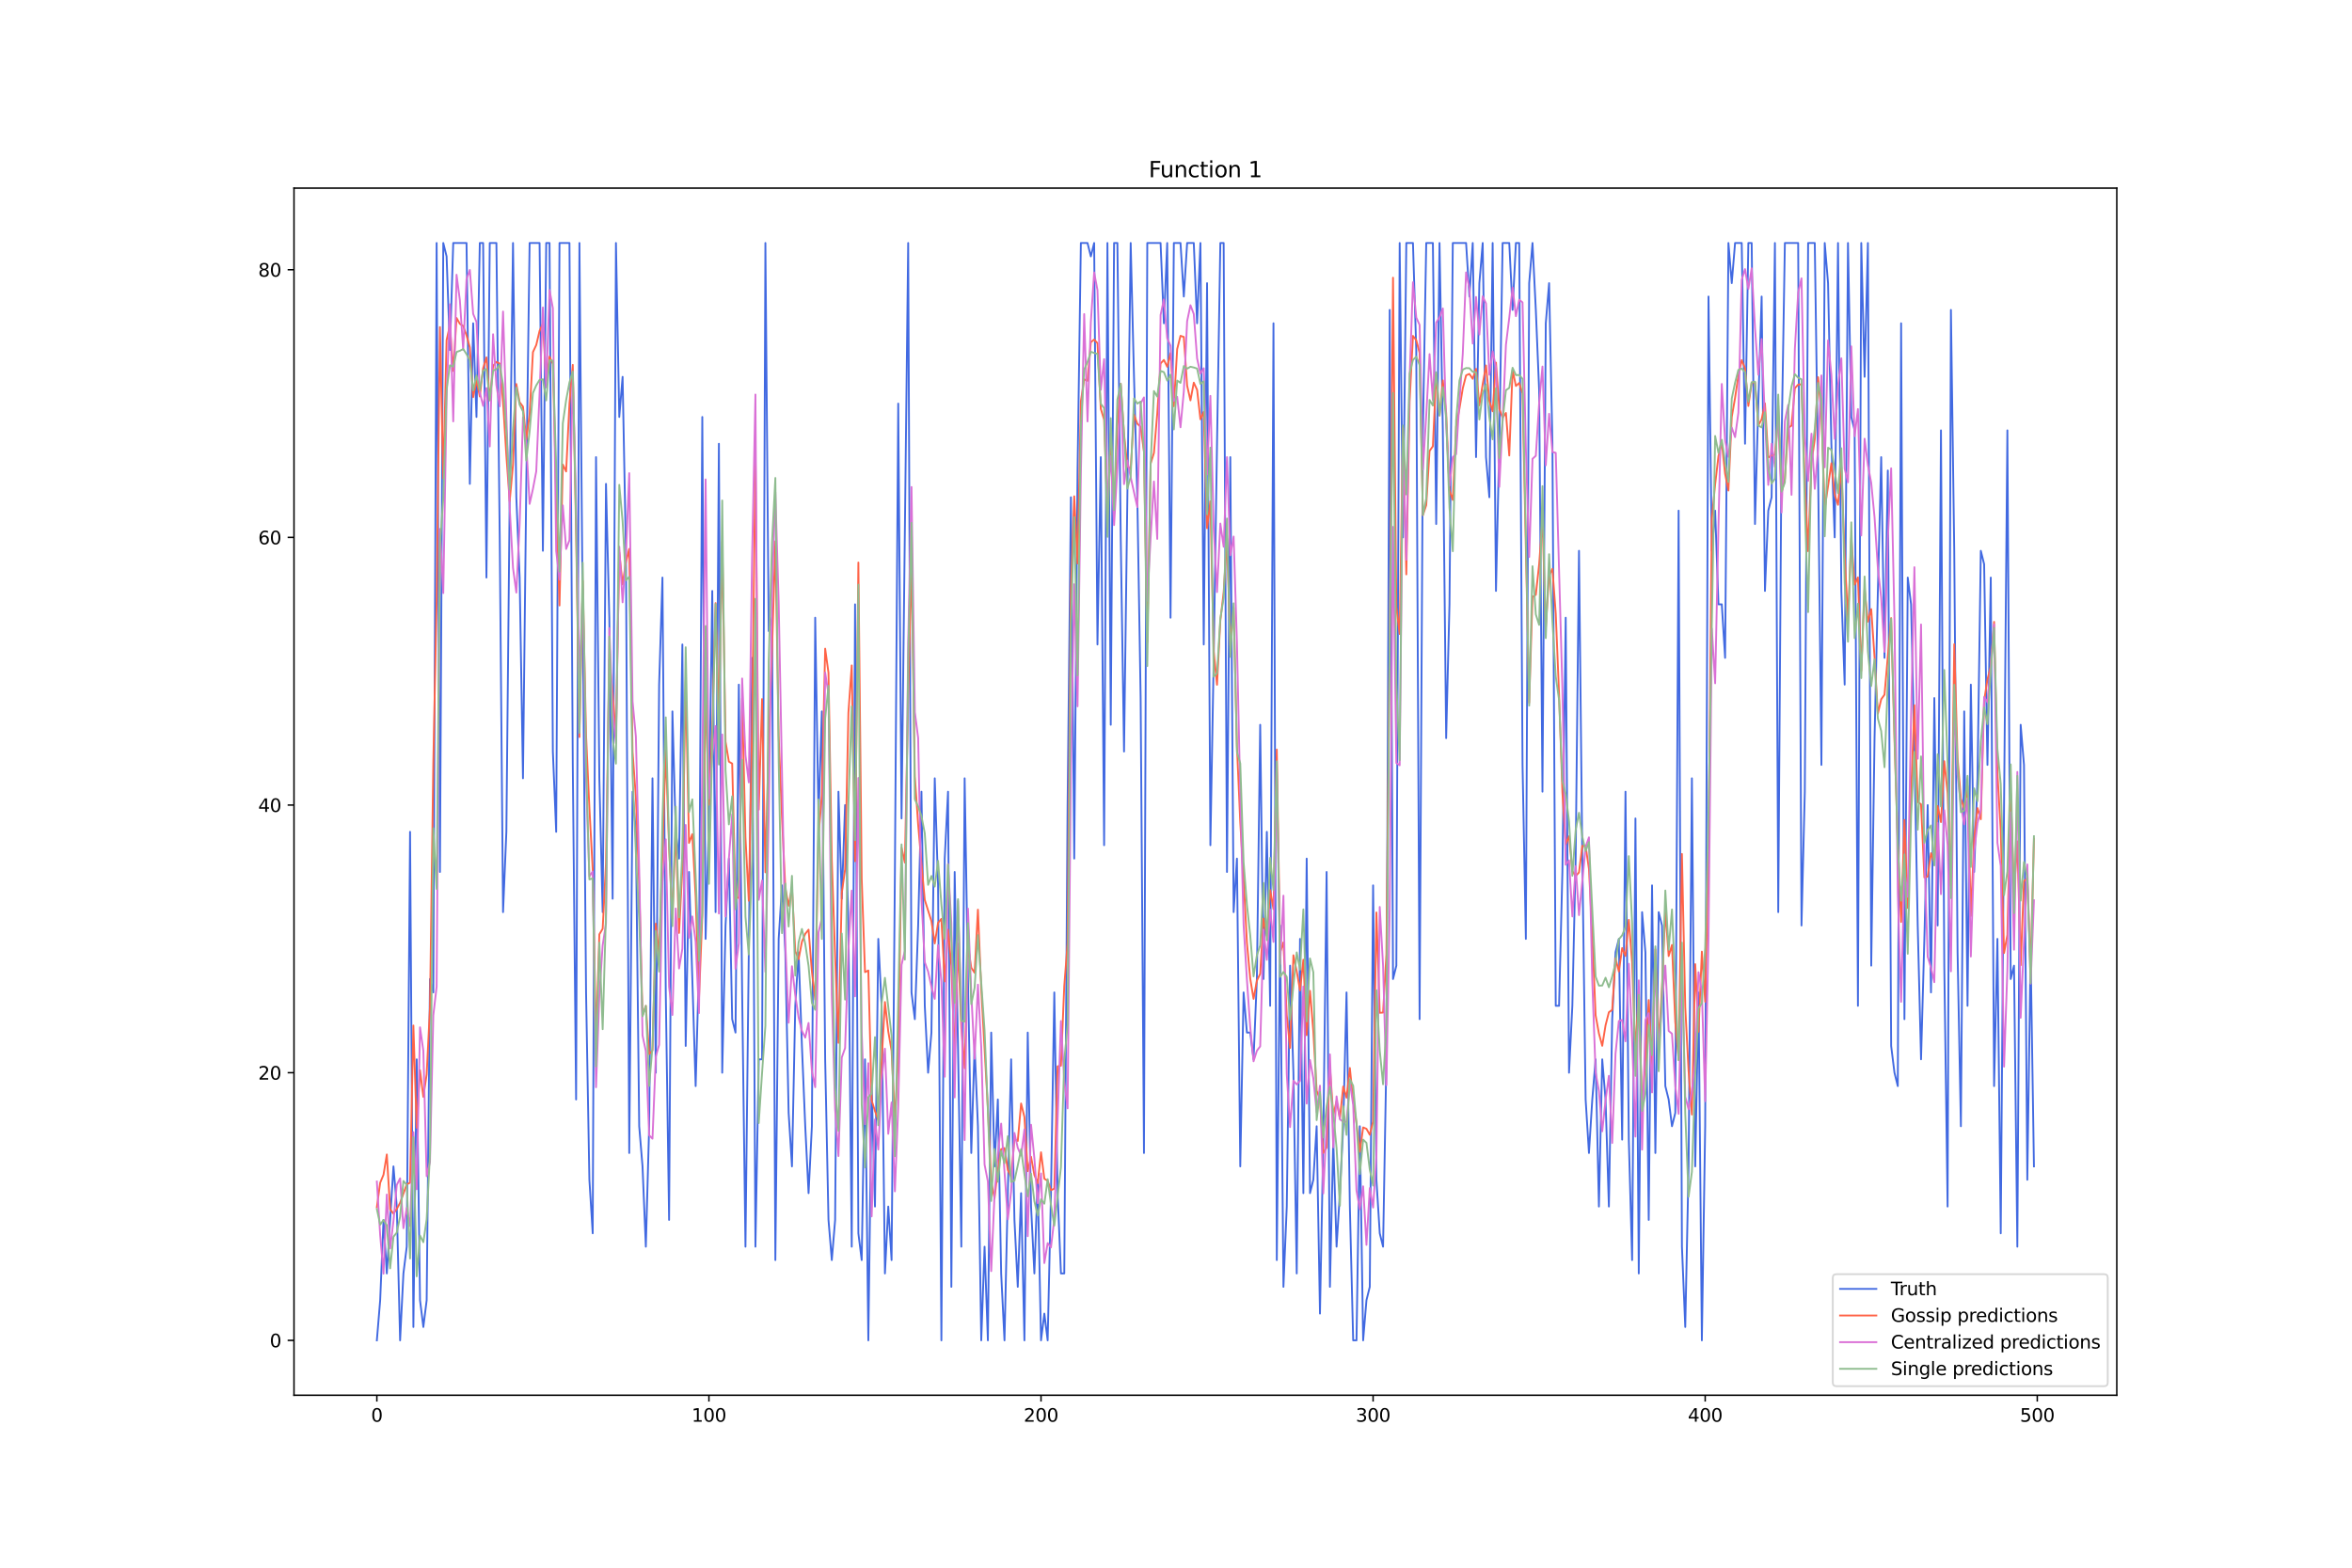 <?xml version="1.0" encoding="utf-8" standalone="no"?>
<!DOCTYPE svg PUBLIC "-//W3C//DTD SVG 1.1//EN"
  "http://www.w3.org/Graphics/SVG/1.1/DTD/svg11.dtd">
<svg xmlns:xlink="http://www.w3.org/1999/xlink" width="1296pt" height="864pt" viewBox="0 0 1296 864" xmlns="http://www.w3.org/2000/svg" version="1.1">
 <defs>
  <style type="text/css">*{stroke-linejoin: round; stroke-linecap: butt}</style>
 </defs>
 <g id="figure_1">
  <g id="patch_1">
   <path d="M 0 864 
L 1296 864 
L 1296 0 
L 0 0 
z
" style="fill: #ffffff"/>
  </g>
  <g id="axes_1">
   <g id="patch_2">
    <path d="M 162 768.96 
L 1166.4 768.96 
L 1166.4 103.68 
L 162 103.68 
z
" style="fill: #ffffff"/>
   </g>
   <g id="matplotlib.axis_1">
    <g id="xtick_1">
     <g id="line2d_1">
      <defs>
       <path id="m8f61a08b26" d="M 0 0 
L 0 3.5 
" style="stroke: #000000; stroke-width: 0.8"/>
      </defs>
      <g>
       <use xlink:href="#m8f61a08b26" x="207.655" y="768.96" style="stroke: #000000; stroke-width: 0.8"/>
      </g>
     </g>
     <g id="text_1">
      <!-- 0 -->
      <g transform="translate(204.473 783.558) scale(0.1 -0.1)">
       <defs>
        <path id="DejaVuSans-30" d="M 2034 4250 
Q 1547 4250 1301 3770 
Q 1056 3291 1056 2328 
Q 1056 1369 1301 889 
Q 1547 409 2034 409 
Q 2525 409 2770 889 
Q 3016 1369 3016 2328 
Q 3016 3291 2770 3770 
Q 2525 4250 2034 4250 
z
M 2034 4750 
Q 2819 4750 3233 4129 
Q 3647 3509 3647 2328 
Q 3647 1150 3233 529 
Q 2819 -91 2034 -91 
Q 1250 -91 836 529 
Q 422 1150 422 2328 
Q 422 3509 836 4129 
Q 1250 4750 2034 4750 
z
" transform="scale(0.016)"/>
       </defs>
       <use xlink:href="#DejaVuSans-30"/>
      </g>
     </g>
    </g>
    <g id="xtick_2">
     <g id="line2d_2">
      <g>
       <use xlink:href="#m8f61a08b26" x="390.639" y="768.96" style="stroke: #000000; stroke-width: 0.8"/>
      </g>
     </g>
     <g id="text_2">
      <!-- 100 -->
      <g transform="translate(381.095 783.558) scale(0.1 -0.1)">
       <defs>
        <path id="DejaVuSans-31" d="M 794 531 
L 1825 531 
L 1825 4091 
L 703 3866 
L 703 4441 
L 1819 4666 
L 2450 4666 
L 2450 531 
L 3481 531 
L 3481 0 
L 794 0 
L 794 531 
z
" transform="scale(0.016)"/>
       </defs>
       <use xlink:href="#DejaVuSans-31"/>
       <use xlink:href="#DejaVuSans-30" x="63.623"/>
       <use xlink:href="#DejaVuSans-30" x="127.246"/>
      </g>
     </g>
    </g>
    <g id="xtick_3">
     <g id="line2d_3">
      <g>
       <use xlink:href="#m8f61a08b26" x="573.623" y="768.96" style="stroke: #000000; stroke-width: 0.8"/>
      </g>
     </g>
     <g id="text_3">
      <!-- 200 -->
      <g transform="translate(564.079 783.558) scale(0.1 -0.1)">
       <defs>
        <path id="DejaVuSans-32" d="M 1228 531 
L 3431 531 
L 3431 0 
L 469 0 
L 469 531 
Q 828 903 1448 1529 
Q 2069 2156 2228 2338 
Q 2531 2678 2651 2914 
Q 2772 3150 2772 3378 
Q 2772 3750 2511 3984 
Q 2250 4219 1831 4219 
Q 1534 4219 1204 4116 
Q 875 4013 500 3803 
L 500 4441 
Q 881 4594 1212 4672 
Q 1544 4750 1819 4750 
Q 2544 4750 2975 4387 
Q 3406 4025 3406 3419 
Q 3406 3131 3298 2873 
Q 3191 2616 2906 2266 
Q 2828 2175 2409 1742 
Q 1991 1309 1228 531 
z
" transform="scale(0.016)"/>
       </defs>
       <use xlink:href="#DejaVuSans-32"/>
       <use xlink:href="#DejaVuSans-30" x="63.623"/>
       <use xlink:href="#DejaVuSans-30" x="127.246"/>
      </g>
     </g>
    </g>
    <g id="xtick_4">
     <g id="line2d_4">
      <g>
       <use xlink:href="#m8f61a08b26" x="756.607" y="768.96" style="stroke: #000000; stroke-width: 0.8"/>
      </g>
     </g>
     <g id="text_4">
      <!-- 300 -->
      <g transform="translate(747.063 783.558) scale(0.1 -0.1)">
       <defs>
        <path id="DejaVuSans-33" d="M 2597 2516 
Q 3050 2419 3304 2112 
Q 3559 1806 3559 1356 
Q 3559 666 3084 287 
Q 2609 -91 1734 -91 
Q 1441 -91 1130 -33 
Q 819 25 488 141 
L 488 750 
Q 750 597 1062 519 
Q 1375 441 1716 441 
Q 2309 441 2620 675 
Q 2931 909 2931 1356 
Q 2931 1769 2642 2001 
Q 2353 2234 1838 2234 
L 1294 2234 
L 1294 2753 
L 1863 2753 
Q 2328 2753 2575 2939 
Q 2822 3125 2822 3475 
Q 2822 3834 2567 4026 
Q 2313 4219 1838 4219 
Q 1578 4219 1281 4162 
Q 984 4106 628 3988 
L 628 4550 
Q 988 4650 1302 4700 
Q 1616 4750 1894 4750 
Q 2613 4750 3031 4423 
Q 3450 4097 3450 3541 
Q 3450 3153 3228 2886 
Q 3006 2619 2597 2516 
z
" transform="scale(0.016)"/>
       </defs>
       <use xlink:href="#DejaVuSans-33"/>
       <use xlink:href="#DejaVuSans-30" x="63.623"/>
       <use xlink:href="#DejaVuSans-30" x="127.246"/>
      </g>
     </g>
    </g>
    <g id="xtick_5">
     <g id="line2d_5">
      <g>
       <use xlink:href="#m8f61a08b26" x="939.591" y="768.96" style="stroke: #000000; stroke-width: 0.8"/>
      </g>
     </g>
     <g id="text_5">
      <!-- 400 -->
      <g transform="translate(930.047 783.558) scale(0.1 -0.1)">
       <defs>
        <path id="DejaVuSans-34" d="M 2419 4116 
L 825 1625 
L 2419 1625 
L 2419 4116 
z
M 2253 4666 
L 3047 4666 
L 3047 1625 
L 3713 1625 
L 3713 1100 
L 3047 1100 
L 3047 0 
L 2419 0 
L 2419 1100 
L 313 1100 
L 313 1709 
L 2253 4666 
z
" transform="scale(0.016)"/>
       </defs>
       <use xlink:href="#DejaVuSans-34"/>
       <use xlink:href="#DejaVuSans-30" x="63.623"/>
       <use xlink:href="#DejaVuSans-30" x="127.246"/>
      </g>
     </g>
    </g>
    <g id="xtick_6">
     <g id="line2d_6">
      <g>
       <use xlink:href="#m8f61a08b26" x="1122.575" y="768.96" style="stroke: #000000; stroke-width: 0.8"/>
      </g>
     </g>
     <g id="text_6">
      <!-- 500 -->
      <g transform="translate(1113.032 783.558) scale(0.1 -0.1)">
       <defs>
        <path id="DejaVuSans-35" d="M 691 4666 
L 3169 4666 
L 3169 4134 
L 1269 4134 
L 1269 2991 
Q 1406 3038 1543 3061 
Q 1681 3084 1819 3084 
Q 2600 3084 3056 2656 
Q 3513 2228 3513 1497 
Q 3513 744 3044 326 
Q 2575 -91 1722 -91 
Q 1428 -91 1123 -41 
Q 819 9 494 109 
L 494 744 
Q 775 591 1075 516 
Q 1375 441 1709 441 
Q 2250 441 2565 725 
Q 2881 1009 2881 1497 
Q 2881 1984 2565 2268 
Q 2250 2553 1709 2553 
Q 1456 2553 1204 2497 
Q 953 2441 691 2322 
L 691 4666 
z
" transform="scale(0.016)"/>
       </defs>
       <use xlink:href="#DejaVuSans-35"/>
       <use xlink:href="#DejaVuSans-30" x="63.623"/>
       <use xlink:href="#DejaVuSans-30" x="127.246"/>
      </g>
     </g>
    </g>
   </g>
   <g id="matplotlib.axis_2">
    <g id="ytick_1">
     <g id="line2d_7">
      <defs>
       <path id="m2125ba8c46" d="M 0 0 
L -3.5 0 
" style="stroke: #000000; stroke-width: 0.8"/>
      </defs>
      <g>
       <use xlink:href="#m2125ba8c46" x="162" y="738.72" style="stroke: #000000; stroke-width: 0.8"/>
      </g>
     </g>
     <g id="text_7">
      <!-- 0 -->
      <g transform="translate(148.637 742.519) scale(0.1 -0.1)">
       <use xlink:href="#DejaVuSans-30"/>
      </g>
     </g>
    </g>
    <g id="ytick_2">
     <g id="line2d_8">
      <g>
       <use xlink:href="#m2125ba8c46" x="162" y="591.208" style="stroke: #000000; stroke-width: 0.8"/>
      </g>
     </g>
     <g id="text_8">
      <!-- 20 -->
      <g transform="translate(142.275 595.007) scale(0.1 -0.1)">
       <use xlink:href="#DejaVuSans-32"/>
       <use xlink:href="#DejaVuSans-30" x="63.623"/>
      </g>
     </g>
    </g>
    <g id="ytick_3">
     <g id="line2d_9">
      <g>
       <use xlink:href="#m2125ba8c46" x="162" y="443.696" style="stroke: #000000; stroke-width: 0.8"/>
      </g>
     </g>
     <g id="text_9">
      <!-- 40 -->
      <g transform="translate(142.275 447.495) scale(0.1 -0.1)">
       <use xlink:href="#DejaVuSans-34"/>
       <use xlink:href="#DejaVuSans-30" x="63.623"/>
      </g>
     </g>
    </g>
    <g id="ytick_4">
     <g id="line2d_10">
      <g>
       <use xlink:href="#m2125ba8c46" x="162" y="296.183" style="stroke: #000000; stroke-width: 0.8"/>
      </g>
     </g>
     <g id="text_10">
      <!-- 60 -->
      <g transform="translate(142.275 299.983) scale(0.1 -0.1)">
       <defs>
        <path id="DejaVuSans-36" d="M 2113 2584 
Q 1688 2584 1439 2293 
Q 1191 2003 1191 1497 
Q 1191 994 1439 701 
Q 1688 409 2113 409 
Q 2538 409 2786 701 
Q 3034 994 3034 1497 
Q 3034 2003 2786 2293 
Q 2538 2584 2113 2584 
z
M 3366 4563 
L 3366 3988 
Q 3128 4100 2886 4159 
Q 2644 4219 2406 4219 
Q 1781 4219 1451 3797 
Q 1122 3375 1075 2522 
Q 1259 2794 1537 2939 
Q 1816 3084 2150 3084 
Q 2853 3084 3261 2657 
Q 3669 2231 3669 1497 
Q 3669 778 3244 343 
Q 2819 -91 2113 -91 
Q 1303 -91 875 529 
Q 447 1150 447 2328 
Q 447 3434 972 4092 
Q 1497 4750 2381 4750 
Q 2619 4750 2861 4703 
Q 3103 4656 3366 4563 
z
" transform="scale(0.016)"/>
       </defs>
       <use xlink:href="#DejaVuSans-36"/>
       <use xlink:href="#DejaVuSans-30" x="63.623"/>
      </g>
     </g>
    </g>
    <g id="ytick_5">
     <g id="line2d_11">
      <g>
       <use xlink:href="#m2125ba8c46" x="162" y="148.671" style="stroke: #000000; stroke-width: 0.8"/>
      </g>
     </g>
     <g id="text_11">
      <!-- 80 -->
      <g transform="translate(142.275 152.47) scale(0.1 -0.1)">
       <defs>
        <path id="DejaVuSans-38" d="M 2034 2216 
Q 1584 2216 1326 1975 
Q 1069 1734 1069 1313 
Q 1069 891 1326 650 
Q 1584 409 2034 409 
Q 2484 409 2743 651 
Q 3003 894 3003 1313 
Q 3003 1734 2745 1975 
Q 2488 2216 2034 2216 
z
M 1403 2484 
Q 997 2584 770 2862 
Q 544 3141 544 3541 
Q 544 4100 942 4425 
Q 1341 4750 2034 4750 
Q 2731 4750 3128 4425 
Q 3525 4100 3525 3541 
Q 3525 3141 3298 2862 
Q 3072 2584 2669 2484 
Q 3125 2378 3379 2068 
Q 3634 1759 3634 1313 
Q 3634 634 3220 271 
Q 2806 -91 2034 -91 
Q 1263 -91 848 271 
Q 434 634 434 1313 
Q 434 1759 690 2068 
Q 947 2378 1403 2484 
z
M 1172 3481 
Q 1172 3119 1398 2916 
Q 1625 2713 2034 2713 
Q 2441 2713 2670 2916 
Q 2900 3119 2900 3481 
Q 2900 3844 2670 4047 
Q 2441 4250 2034 4250 
Q 1625 4250 1398 4047 
Q 1172 3844 1172 3481 
z
" transform="scale(0.016)"/>
       </defs>
       <use xlink:href="#DejaVuSans-38"/>
       <use xlink:href="#DejaVuSans-30" x="63.623"/>
      </g>
     </g>
    </g>
   </g>
   <g id="line2d_12">
    <path d="M 207.655 738.72 
L 209.484 716.593 
L 211.314 672.34 
L 213.144 701.842 
L 216.804 642.837 
L 218.634 664.964 
L 220.463 738.72 
L 222.293 701.842 
L 224.123 687.091 
L 225.953 458.447 
L 227.783 731.344 
L 229.613 583.832 
L 231.442 716.593 
L 233.272 731.344 
L 235.102 716.593 
L 236.932 539.579 
L 238.762 546.954 
L 240.592 133.92 
L 242.422 480.574 
L 244.251 133.92 
L 246.081 141.296 
L 247.911 192.925 
L 249.741 133.92 
L 257.06 133.92 
L 258.89 266.681 
L 260.72 178.174 
L 262.55 229.803 
L 264.38 133.92 
L 266.209 133.92 
L 268.039 318.31 
L 269.869 133.92 
L 273.529 133.92 
L 275.359 296.183 
L 277.189 502.7 
L 279.018 458.447 
L 280.848 274.057 
L 282.678 133.92 
L 284.508 274.057 
L 286.338 318.31 
L 288.168 428.944 
L 289.997 266.681 
L 291.827 133.92 
L 297.317 133.92 
L 299.147 303.559 
L 300.976 133.92 
L 302.806 133.92 
L 304.636 414.193 
L 306.466 458.447 
L 308.296 133.92 
L 313.785 133.92 
L 315.615 421.569 
L 317.445 605.959 
L 319.275 133.92 
L 322.935 546.954 
L 324.764 650.213 
L 326.594 679.715 
L 328.424 251.93 
L 330.254 428.944 
L 332.084 502.7 
L 333.914 266.681 
L 335.743 340.437 
L 337.573 495.325 
L 339.403 133.92 
L 341.233 229.803 
L 343.063 207.676 
L 344.893 303.559 
L 346.723 635.461 
L 348.552 436.32 
L 350.382 458.447 
L 352.212 620.71 
L 354.042 642.837 
L 355.872 687.091 
L 357.702 620.71 
L 359.531 428.944 
L 361.361 591.208 
L 363.191 377.315 
L 365.021 318.31 
L 366.851 546.954 
L 368.681 672.34 
L 370.51 392.066 
L 372.34 458.447 
L 374.17 473.198 
L 376 355.188 
L 377.83 576.457 
L 379.66 480.574 
L 383.319 598.583 
L 385.149 532.203 
L 386.979 229.803 
L 388.809 517.452 
L 390.639 451.071 
L 392.469 325.686 
L 394.298 502.7 
L 396.128 244.554 
L 397.958 591.208 
L 399.788 510.076 
L 401.618 473.198 
L 403.448 561.705 
L 405.277 569.081 
L 407.107 377.315 
L 408.937 546.954 
L 410.767 687.091 
L 414.427 362.564 
L 416.256 687.091 
L 418.086 583.832 
L 419.916 583.832 
L 421.746 133.92 
L 423.576 347.813 
L 425.406 340.437 
L 427.236 694.466 
L 429.065 517.452 
L 430.895 487.949 
L 432.725 524.827 
L 434.555 613.335 
L 436.385 642.837 
L 438.215 554.33 
L 440.044 524.827 
L 441.874 576.457 
L 443.704 620.71 
L 445.534 657.588 
L 447.364 620.71 
L 449.194 340.437 
L 451.023 451.071 
L 452.853 392.066 
L 454.683 583.832 
L 456.513 672.34 
L 458.343 694.466 
L 460.173 672.34 
L 462.003 436.32 
L 463.832 495.325 
L 465.662 443.696 
L 467.492 510.076 
L 469.322 687.091 
L 471.152 333.061 
L 472.982 679.715 
L 474.811 694.466 
L 476.641 583.832 
L 478.471 738.72 
L 480.301 598.583 
L 482.131 664.964 
L 483.961 517.452 
L 485.79 554.33 
L 487.62 701.842 
L 489.45 664.964 
L 491.28 694.466 
L 493.11 480.574 
L 494.94 222.427 
L 496.77 451.071 
L 500.429 133.92 
L 502.259 546.954 
L 504.089 561.705 
L 505.919 510.076 
L 507.749 436.32 
L 509.578 554.33 
L 511.408 591.208 
L 513.238 569.081 
L 515.068 428.944 
L 516.898 487.949 
L 518.728 738.72 
L 520.557 473.198 
L 522.387 436.32 
L 524.217 709.218 
L 526.047 480.574 
L 527.877 576.457 
L 529.707 687.091 
L 531.536 428.944 
L 533.366 539.579 
L 535.196 635.461 
L 537.026 576.457 
L 538.856 620.71 
L 540.686 738.72 
L 542.516 687.091 
L 544.345 738.72 
L 546.175 569.081 
L 548.005 642.837 
L 549.835 605.959 
L 551.665 701.842 
L 553.495 738.72 
L 555.324 657.588 
L 557.154 583.832 
L 558.984 672.34 
L 560.814 709.218 
L 562.644 657.588 
L 564.474 738.72 
L 566.303 569.081 
L 568.133 664.964 
L 569.963 701.842 
L 571.793 650.213 
L 573.623 738.72 
L 575.453 723.969 
L 577.283 738.72 
L 579.112 657.588 
L 580.942 546.954 
L 582.772 657.588 
L 584.602 701.842 
L 586.432 701.842 
L 588.262 443.696 
L 590.091 274.057 
L 591.921 473.198 
L 593.751 259.305 
L 595.581 133.92 
L 599.241 133.92 
L 601.07 141.296 
L 602.9 133.92 
L 604.73 355.188 
L 606.56 251.93 
L 608.39 465.822 
L 610.22 133.92 
L 612.05 399.442 
L 613.879 133.92 
L 615.709 133.92 
L 617.539 296.183 
L 619.369 414.193 
L 623.029 133.92 
L 624.858 207.676 
L 626.688 274.057 
L 628.518 384.691 
L 630.348 635.461 
L 632.178 133.92 
L 639.497 133.92 
L 641.327 178.174 
L 643.157 133.92 
L 644.987 340.437 
L 646.817 133.92 
L 650.476 133.92 
L 652.306 163.422 
L 654.136 133.92 
L 657.796 133.92 
L 659.625 178.174 
L 661.455 133.92 
L 663.285 355.188 
L 665.115 156.047 
L 666.945 465.822 
L 668.775 362.564 
L 670.604 244.554 
L 672.434 133.92 
L 674.264 133.92 
L 676.094 480.574 
L 677.924 251.93 
L 679.754 502.7 
L 681.583 473.198 
L 683.413 642.837 
L 685.243 546.954 
L 687.073 569.081 
L 688.903 569.081 
L 690.733 583.832 
L 692.563 539.579 
L 694.392 399.442 
L 696.222 539.579 
L 698.052 458.447 
L 699.882 554.33 
L 701.712 178.174 
L 703.542 694.466 
L 705.371 510.076 
L 707.201 709.218 
L 709.031 664.964 
L 710.861 532.203 
L 712.691 591.208 
L 714.521 701.842 
L 716.35 517.452 
L 718.18 657.588 
L 720.01 473.198 
L 721.84 657.588 
L 723.67 650.213 
L 725.5 620.71 
L 727.33 723.969 
L 729.159 628.086 
L 730.989 480.574 
L 732.819 709.218 
L 734.649 628.086 
L 736.479 687.091 
L 738.309 657.588 
L 740.138 620.71 
L 741.968 546.954 
L 743.798 664.964 
L 745.628 738.72 
L 747.458 738.72 
L 749.288 620.71 
L 751.117 738.72 
L 752.947 716.593 
L 754.777 709.218 
L 756.607 487.949 
L 758.437 650.213 
L 760.267 679.715 
L 762.097 687.091 
L 763.926 583.832 
L 765.756 170.798 
L 767.586 539.579 
L 769.416 532.203 
L 771.246 133.92 
L 773.076 296.183 
L 774.905 133.92 
L 778.565 133.92 
L 780.395 192.925 
L 782.225 561.705 
L 784.055 237.179 
L 785.884 133.92 
L 789.544 133.92 
L 791.374 288.808 
L 793.204 133.92 
L 795.034 237.179 
L 796.864 406.818 
L 798.693 333.061 
L 800.523 133.92 
L 807.843 133.92 
L 809.672 163.422 
L 811.502 133.92 
L 813.332 251.93 
L 815.162 156.047 
L 816.992 133.92 
L 818.822 251.93 
L 820.651 274.057 
L 822.481 133.92 
L 824.311 325.686 
L 826.141 244.554 
L 827.971 133.92 
L 831.63 133.92 
L 833.46 170.798 
L 835.29 133.92 
L 837.12 133.92 
L 838.95 421.569 
L 840.78 517.452 
L 842.61 156.047 
L 844.439 133.92 
L 846.269 170.798 
L 848.099 215.052 
L 849.929 436.32 
L 851.759 178.174 
L 853.589 156.047 
L 855.418 244.554 
L 857.248 554.33 
L 859.078 554.33 
L 860.908 480.574 
L 862.738 340.437 
L 864.568 591.208 
L 866.397 554.33 
L 868.227 473.198 
L 870.057 303.559 
L 871.887 473.198 
L 873.717 605.959 
L 875.547 635.461 
L 877.377 605.959 
L 879.206 583.832 
L 881.036 664.964 
L 882.866 583.832 
L 884.696 605.959 
L 886.526 664.964 
L 888.356 561.705 
L 890.185 524.827 
L 892.015 517.452 
L 893.845 628.086 
L 895.675 436.32 
L 897.505 628.086 
L 899.335 694.466 
L 901.164 451.071 
L 902.994 701.842 
L 904.824 502.7 
L 906.654 524.827 
L 908.484 672.34 
L 910.314 487.949 
L 912.144 635.461 
L 913.973 502.7 
L 915.803 510.076 
L 917.633 598.583 
L 919.463 605.959 
L 921.293 620.71 
L 923.123 613.335 
L 924.952 281.432 
L 926.782 687.091 
L 928.612 731.344 
L 930.442 642.837 
L 932.272 428.944 
L 934.102 642.837 
L 935.931 546.954 
L 937.761 738.72 
L 939.591 620.71 
L 941.421 163.422 
L 943.251 303.559 
L 945.081 281.432 
L 946.911 333.061 
L 948.74 333.061 
L 950.57 362.564 
L 952.4 133.92 
L 954.23 156.047 
L 956.06 133.92 
L 959.719 133.92 
L 961.549 244.554 
L 963.379 133.92 
L 965.209 133.92 
L 967.039 288.808 
L 968.869 222.427 
L 970.698 163.422 
L 972.528 325.686 
L 974.358 281.432 
L 976.188 274.057 
L 978.018 133.92 
L 979.848 502.7 
L 981.678 244.554 
L 983.507 133.92 
L 990.827 133.92 
L 992.657 510.076 
L 994.486 436.32 
L 996.316 133.92 
L 999.976 133.92 
L 1001.806 259.305 
L 1003.636 421.569 
L 1005.465 133.92 
L 1007.295 156.047 
L 1009.125 244.554 
L 1010.955 296.183 
L 1012.785 133.92 
L 1014.615 325.686 
L 1016.444 377.315 
L 1018.274 133.92 
L 1020.104 229.803 
L 1021.934 237.179 
L 1023.764 554.33 
L 1025.594 133.92 
L 1027.424 207.676 
L 1029.253 133.92 
L 1031.083 532.203 
L 1032.913 406.818 
L 1034.743 325.686 
L 1036.573 251.93 
L 1038.403 362.564 
L 1040.232 259.305 
L 1042.062 576.457 
L 1043.892 591.208 
L 1045.722 598.583 
L 1047.552 178.174 
L 1049.382 561.705 
L 1051.211 318.31 
L 1053.041 333.061 
L 1054.871 414.193 
L 1056.701 510.076 
L 1058.531 583.832 
L 1060.361 517.452 
L 1062.191 443.696 
L 1064.02 546.954 
L 1065.85 384.691 
L 1067.68 510.076 
L 1069.51 237.179 
L 1071.34 532.203 
L 1073.17 664.964 
L 1074.999 170.798 
L 1076.829 303.559 
L 1078.659 524.827 
L 1080.489 620.71 
L 1082.319 392.066 
L 1084.149 554.33 
L 1085.978 377.315 
L 1087.808 480.574 
L 1089.638 428.944 
L 1091.468 303.559 
L 1093.298 310.935 
L 1095.128 421.569 
L 1096.958 318.31 
L 1098.787 598.583 
L 1100.617 517.452 
L 1102.447 679.715 
L 1104.277 443.696 
L 1106.107 237.179 
L 1107.937 539.579 
L 1109.766 532.203 
L 1111.596 687.091 
L 1113.426 399.442 
L 1115.256 421.569 
L 1117.086 650.213 
L 1118.916 524.827 
L 1120.745 642.837 
L 1120.745 642.837 
" clip-path="url(#pd6666a01ca)" style="fill: none; stroke: #4169e1; stroke-linecap: square"/>
   </g>
   <g id="line2d_13">
    <path d="M 207.655 665.36 
L 209.484 651.861 
L 211.314 647.449 
L 213.144 636.249 
L 214.974 666.443 
L 216.804 668.883 
L 218.634 666.282 
L 220.463 662.884 
L 224.123 652.728 
L 225.953 651.846 
L 227.783 565.181 
L 229.613 621.565 
L 231.442 589.843 
L 233.272 604.514 
L 235.102 592.157 
L 236.932 555.097 
L 238.762 420.306 
L 240.592 330.706 
L 242.422 180.261 
L 244.251 263.741 
L 246.081 187.428 
L 247.911 179.405 
L 249.741 204.462 
L 251.571 175.258 
L 253.401 178.488 
L 255.23 179.634 
L 257.06 184.811 
L 258.89 191.466 
L 260.72 218.879 
L 262.55 209.581 
L 264.38 218.518 
L 266.209 202.936 
L 268.039 196.965 
L 269.869 220.615 
L 271.699 201.619 
L 273.529 199.462 
L 275.359 200.395 
L 277.189 221.462 
L 279.018 251.177 
L 280.848 276.251 
L 282.678 256.068 
L 284.508 211.639 
L 286.338 221.66 
L 288.168 224.114 
L 289.997 242.327 
L 291.827 228.339 
L 293.657 194.064 
L 295.487 190.122 
L 297.317 182.347 
L 299.147 178.286 
L 300.976 209.944 
L 302.806 196.549 
L 304.636 200.583 
L 306.466 272.018 
L 308.296 333.706 
L 310.126 256.038 
L 311.956 259.845 
L 313.785 222.281 
L 315.615 201.082 
L 317.445 294.119 
L 319.275 406.199 
L 321.105 320.175 
L 322.935 405.238 
L 324.764 445.253 
L 326.594 479.232 
L 328.424 573.777 
L 330.254 514.936 
L 332.084 511.875 
L 333.914 475.649 
L 335.743 363.465 
L 337.573 381.875 
L 339.403 405.594 
L 341.233 304.397 
L 343.063 322.121 
L 344.893 309.777 
L 346.723 302.512 
L 348.552 414.306 
L 350.382 439.288 
L 352.212 487.761 
L 354.042 559.756 
L 355.872 554.361 
L 357.702 580.954 
L 359.531 578.973 
L 361.361 509.019 
L 363.191 526.505 
L 366.851 413.268 
L 368.681 467.034 
L 370.51 506.279 
L 372.34 455.919 
L 374.17 514.175 
L 376 478.639 
L 377.83 375.184 
L 379.66 464.57 
L 381.489 459.717 
L 383.319 494.222 
L 385.149 550.674 
L 386.979 504.839 
L 388.809 380.7 
L 390.639 443.533 
L 392.469 402.214 
L 394.298 332.387 
L 396.128 397.132 
L 397.958 298.552 
L 399.788 408.702 
L 401.618 419.773 
L 403.448 420.828 
L 405.277 495.322 
L 407.107 494.611 
L 408.937 384.925 
L 410.767 461.686 
L 412.597 496.448 
L 414.427 400.494 
L 416.256 250.607 
L 418.086 446.25 
L 419.916 385.24 
L 421.746 480.775 
L 423.576 408.566 
L 425.406 358.078 
L 427.236 298.324 
L 429.065 405.656 
L 430.895 450.861 
L 432.725 489.33 
L 434.555 499.195 
L 436.385 489.203 
L 438.215 524.327 
L 440.044 528.63 
L 441.874 519.018 
L 443.704 514.667 
L 445.534 512.361 
L 447.364 535.483 
L 449.194 550.926 
L 451.023 460.763 
L 452.853 438.314 
L 454.683 357.486 
L 456.513 370.8 
L 458.343 474.282 
L 460.173 526.991 
L 462.003 574.74 
L 463.832 492.137 
L 465.662 479.17 
L 467.492 392.797 
L 469.322 366.728 
L 471.152 474.65 
L 472.982 310.029 
L 474.811 484.413 
L 476.641 535.773 
L 478.471 534.879 
L 480.301 606.487 
L 482.131 612.347 
L 483.961 617.338 
L 487.62 552.243 
L 489.45 568.456 
L 491.28 579.121 
L 493.11 617.563 
L 494.94 583.253 
L 496.77 467.195 
L 498.599 475.415 
L 500.429 385.29 
L 502.259 307.89 
L 504.089 427.848 
L 505.919 454.424 
L 507.749 475.982 
L 509.578 496.015 
L 513.238 507.675 
L 515.068 519.96 
L 516.898 508.581 
L 518.728 506.406 
L 520.557 540.898 
L 522.387 512.347 
L 524.217 532.217 
L 526.047 583.361 
L 527.877 520.037 
L 529.707 566.568 
L 531.536 588.752 
L 533.366 521.075 
L 535.196 533.317 
L 537.026 536.139 
L 538.856 501.336 
L 540.686 545.135 
L 544.345 610.813 
L 546.175 651.17 
L 548.005 660.448 
L 549.835 644.33 
L 551.665 633.332 
L 553.495 632.727 
L 555.324 644.783 
L 557.154 648.563 
L 558.984 627.809 
L 560.814 628.838 
L 562.644 608.173 
L 564.474 615.598 
L 566.303 645.481 
L 568.133 637.538 
L 569.963 647.57 
L 571.793 652.112 
L 573.623 635.06 
L 575.453 649.637 
L 577.283 650.752 
L 579.112 655.971 
L 580.942 655.073 
L 582.772 587.678 
L 584.602 587.321 
L 586.432 543.335 
L 588.262 519.865 
L 590.091 324.621 
L 591.921 273.518 
L 593.751 310.516 
L 595.581 221.171 
L 597.411 209.045 
L 599.241 209.93 
L 601.07 188.584 
L 602.9 187.147 
L 604.73 189.112 
L 606.56 225.33 
L 608.39 231.287 
L 610.22 284.139 
L 612.05 238.911 
L 613.879 282.779 
L 615.709 234.69 
L 617.539 211.456 
L 619.369 239.258 
L 621.199 256.856 
L 623.029 258.621 
L 624.858 228.555 
L 626.688 233.532 
L 628.518 235.231 
L 630.348 248.958 
L 632.178 353.918 
L 634.008 255.566 
L 635.837 249.634 
L 637.667 228.05 
L 639.497 200.317 
L 641.327 198.378 
L 643.157 202.127 
L 644.987 194.539 
L 646.817 223.897 
L 648.646 192.395 
L 650.476 185.076 
L 652.306 185.707 
L 654.136 212.559 
L 655.966 220.664 
L 657.796 210.893 
L 659.625 214.838 
L 661.455 231.081 
L 663.285 226.952 
L 665.115 291.131 
L 666.945 276.292 
L 668.775 358.991 
L 670.604 377.4 
L 672.434 342.045 
L 674.264 326.309 
L 676.094 296.832 
L 677.924 355.801 
L 679.754 334.897 
L 681.583 411.284 
L 683.413 453.3 
L 685.243 484.433 
L 687.073 519.54 
L 688.903 539.305 
L 690.733 550.507 
L 692.563 540.52 
L 694.392 536.646 
L 696.222 506.253 
L 698.052 515.717 
L 699.882 490.559 
L 701.712 501.055 
L 703.542 413.109 
L 705.371 524.853 
L 707.201 519.358 
L 709.031 559.624 
L 710.861 577.558 
L 712.691 526.463 
L 714.521 535.322 
L 716.35 545.891 
L 718.18 528.895 
L 720.01 570.522 
L 721.84 546.077 
L 723.67 568.397 
L 725.5 601.121 
L 727.33 605.828 
L 729.159 635.435 
L 730.989 632.495 
L 732.819 587.896 
L 734.649 614.822 
L 736.479 606.731 
L 738.309 616.478 
L 740.138 598.809 
L 741.968 604.949 
L 743.798 588.6 
L 745.628 606.626 
L 747.458 618.97 
L 749.288 634.771 
L 751.117 621.346 
L 752.947 622.128 
L 754.777 625.404 
L 756.607 618.089 
L 758.437 502.901 
L 760.267 558.184 
L 762.097 558.053 
L 763.926 526.127 
L 765.756 354.474 
L 767.586 153.049 
L 769.416 334.385 
L 771.246 349.437 
L 773.076 235.86 
L 774.905 316.559 
L 776.735 221.197 
L 778.565 185.111 
L 780.395 187.499 
L 782.225 194.438 
L 784.055 283.902 
L 785.884 278.415 
L 787.714 248.516 
L 789.544 245.953 
L 791.374 206.037 
L 793.204 229.01 
L 795.034 209.61 
L 796.864 227.496 
L 798.693 270.324 
L 800.523 275.545 
L 802.353 235.145 
L 804.183 225.264 
L 806.013 214.032 
L 807.843 206.858 
L 809.672 206.064 
L 811.502 208.76 
L 813.332 203.262 
L 815.162 223.416 
L 816.992 211.697 
L 818.822 201.424 
L 820.651 221.034 
L 822.481 226.683 
L 824.311 199.847 
L 826.141 225.33 
L 827.971 230.213 
L 829.801 227.584 
L 831.63 251.05 
L 833.46 203.904 
L 835.29 212.716 
L 837.12 211.085 
L 838.95 216.837 
L 842.61 387.289 
L 844.439 328.962 
L 846.269 327.816 
L 848.099 311.062 
L 849.929 286.132 
L 851.759 345.56 
L 853.589 317.27 
L 855.418 313.528 
L 857.248 338.127 
L 859.078 382.632 
L 860.908 436.661 
L 862.738 465.259 
L 864.568 460.893 
L 866.397 480.054 
L 868.227 482.883 
L 870.057 480.83 
L 871.887 466.16 
L 873.717 466.337 
L 875.547 478.88 
L 877.377 515.493 
L 879.206 559.509 
L 881.036 569.577 
L 882.866 576.375 
L 884.696 565.08 
L 886.526 557.866 
L 888.356 556.594 
L 890.185 528.134 
L 892.015 535.414 
L 893.845 522.504 
L 895.675 526.867 
L 897.505 506.954 
L 899.335 530.443 
L 901.164 580.333 
L 902.994 545.259 
L 904.824 611.702 
L 906.654 584.278 
L 908.484 551.15 
L 910.314 586.635 
L 912.144 523.181 
L 913.973 575.334 
L 915.803 543.691 
L 917.633 501.597 
L 919.463 526.915 
L 921.293 520.788 
L 923.123 563.302 
L 924.952 584.111 
L 926.782 470.647 
L 928.612 555.141 
L 930.442 590.369 
L 932.272 614.249 
L 934.102 531.376 
L 935.931 568.612 
L 937.761 524.461 
L 939.591 552.089 
L 941.421 469.087 
L 943.251 285.782 
L 945.081 266.926 
L 946.911 251.355 
L 948.74 243.938 
L 950.57 261.191 
L 952.4 270.347 
L 954.23 229.801 
L 956.06 219.256 
L 957.89 207.003 
L 959.719 198.479 
L 961.549 202.927 
L 963.379 223.745 
L 965.209 210.837 
L 967.039 210.729 
L 968.869 234.484 
L 970.698 231.076 
L 972.528 222.355 
L 974.358 252.148 
L 976.188 251.094 
L 978.018 250.606 
L 979.848 229.221 
L 981.678 271.583 
L 983.507 263.892 
L 985.337 235.844 
L 987.167 234.586 
L 988.997 213.953 
L 990.827 211.973 
L 992.657 211.8 
L 994.486 265.262 
L 996.316 303.782 
L 998.146 254.739 
L 999.976 242.135 
L 1001.806 207.891 
L 1003.636 228.345 
L 1005.465 280.406 
L 1009.125 255.301 
L 1010.955 272.594 
L 1012.785 278.219 
L 1014.615 257.275 
L 1016.444 305.924 
L 1018.274 341.71 
L 1020.104 296.543 
L 1021.934 322.21 
L 1023.764 318.192 
L 1025.594 369.685 
L 1027.424 324.455 
L 1029.253 342.637 
L 1031.083 335.702 
L 1032.913 362.289 
L 1034.743 393.31 
L 1036.573 385.4 
L 1038.403 382.841 
L 1042.062 340.654 
L 1043.892 407.606 
L 1045.722 464.372 
L 1047.552 508.128 
L 1049.382 451.877 
L 1051.211 500.424 
L 1053.041 437.32 
L 1054.871 388.672 
L 1056.701 442.005 
L 1058.531 443.224 
L 1060.361 483.591 
L 1062.191 483.117 
L 1064.02 470.217 
L 1065.85 474.988 
L 1067.68 444.184 
L 1069.51 453.088 
L 1071.34 419.506 
L 1073.17 437.033 
L 1074.999 488.29 
L 1076.829 355.049 
L 1078.659 417.841 
L 1080.489 440.125 
L 1082.319 445.793 
L 1084.149 433.238 
L 1085.978 504.814 
L 1087.808 462.006 
L 1089.638 445.352 
L 1091.468 451.521 
L 1093.298 386.112 
L 1095.128 374.448 
L 1096.958 367.227 
L 1098.787 342.727 
L 1100.617 425.967 
L 1102.447 457.804 
L 1104.277 525.243 
L 1106.107 515.261 
L 1107.937 437.319 
L 1109.766 491.864 
L 1111.596 463.701 
L 1113.426 531.972 
L 1115.256 485.668 
L 1117.086 483.933 
L 1118.916 535.084 
L 1120.745 462.273 
L 1120.745 462.273 
" clip-path="url(#pd6666a01ca)" style="fill: none; stroke: #ff6347; stroke-linecap: square"/>
   </g>
   <g id="line2d_14">
    <path d="M 207.655 651.188 
L 209.484 680.731 
L 211.314 701.95 
L 213.144 658.347 
L 214.974 688.101 
L 216.804 672.919 
L 218.634 653.03 
L 220.463 649.404 
L 222.293 676.923 
L 224.123 665.706 
L 225.953 675.75 
L 227.783 623.951 
L 229.613 655.437 
L 231.442 566.182 
L 233.272 579.134 
L 235.102 648.253 
L 236.932 640.386 
L 238.762 559.568 
L 240.592 543.766 
L 242.422 291.5 
L 244.251 326.859 
L 246.081 219.69 
L 247.911 167.678 
L 249.741 232.25 
L 251.571 151.421 
L 253.401 165.507 
L 255.23 192.829 
L 257.06 153.824 
L 258.89 148.782 
L 260.72 172.982 
L 262.55 177.421 
L 264.38 216.241 
L 266.209 223.695 
L 268.039 213.848 
L 269.869 246.053 
L 271.699 184.211 
L 273.529 212.283 
L 275.359 223.956 
L 277.189 171.683 
L 279.018 229.684 
L 280.848 279.811 
L 282.678 312.997 
L 284.508 326.596 
L 286.338 288.889 
L 288.168 229.944 
L 289.997 244.876 
L 291.827 277.716 
L 293.657 269.5 
L 295.487 259.759 
L 297.317 216.72 
L 299.147 169.451 
L 300.976 213.498 
L 302.806 159.829 
L 304.636 169.856 
L 306.466 303.668 
L 308.296 319.458 
L 310.126 278.544 
L 311.956 302.569 
L 313.785 297.697 
L 315.615 205.195 
L 317.445 278.192 
L 319.275 375.257 
L 321.105 324.272 
L 322.935 429.16 
L 324.764 483.013 
L 326.594 480.276 
L 328.424 599.218 
L 330.254 548.27 
L 332.084 521.012 
L 333.914 508.845 
L 335.743 346.179 
L 337.573 390.917 
L 339.403 409.711 
L 341.233 301.288 
L 343.063 331.975 
L 344.893 306.015 
L 346.723 260.765 
L 348.552 386.529 
L 350.382 405.959 
L 352.212 479.559 
L 354.042 570.641 
L 355.872 579.276 
L 357.702 625.677 
L 359.531 627.562 
L 361.361 582.234 
L 363.191 575.845 
L 365.021 486.395 
L 366.851 462.58 
L 368.681 543.872 
L 370.51 559.374 
L 372.34 500.7 
L 374.17 533.774 
L 376 522.877 
L 377.83 454.658 
L 379.66 516.828 
L 381.489 505.074 
L 383.319 518.933 
L 385.149 558.359 
L 386.979 424.631 
L 388.809 264.226 
L 390.639 440.104 
L 392.469 416.677 
L 394.298 400.14 
L 396.128 503.454 
L 397.958 404.815 
L 399.788 505.095 
L 401.618 473.326 
L 403.448 448.85 
L 405.277 533.947 
L 407.107 519.935 
L 408.937 373.927 
L 410.767 416.208 
L 412.597 431.207 
L 414.427 306.975 
L 416.256 217.429 
L 418.086 495.939 
L 419.916 485.285 
L 421.746 535.648 
L 423.576 449.642 
L 425.406 326.584 
L 427.236 271.331 
L 429.065 332.097 
L 432.725 519.511 
L 434.555 563.644 
L 436.385 532.526 
L 438.215 548.514 
L 440.044 560.682 
L 441.874 568.156 
L 443.704 571.858 
L 445.534 563.767 
L 447.364 590.377 
L 449.194 599.193 
L 451.023 513.8 
L 452.853 506.052 
L 454.683 370.661 
L 456.513 382.576 
L 458.343 548.297 
L 460.173 611.395 
L 462.003 637.129 
L 463.832 582.813 
L 465.662 577.604 
L 467.492 523.452 
L 469.322 490.839 
L 471.152 549.12 
L 472.982 428.746 
L 474.811 569.066 
L 476.641 619.612 
L 478.471 585.95 
L 480.301 670.405 
L 482.131 616.952 
L 483.961 633.535 
L 485.79 595.483 
L 487.62 577.963 
L 489.45 624.879 
L 491.28 607.583 
L 493.11 656.595 
L 494.94 609.588 
L 496.77 531.79 
L 498.599 524 
L 500.429 353.803 
L 502.259 268.393 
L 504.089 392.511 
L 505.919 406.666 
L 507.749 495.659 
L 509.578 530.308 
L 511.408 535.419 
L 513.238 543.876 
L 515.068 550.496 
L 516.898 520.895 
L 518.728 540.977 
L 520.557 593.424 
L 522.387 476.139 
L 524.217 508.906 
L 526.047 604.833 
L 527.877 496.51 
L 529.707 555.801 
L 531.536 628.33 
L 533.366 500.752 
L 535.196 547.505 
L 537.026 583.55 
L 538.856 542.664 
L 540.686 577.094 
L 542.516 641.795 
L 544.345 651.184 
L 546.175 700.544 
L 548.005 658.286 
L 549.835 636.097 
L 551.665 619.251 
L 555.324 672.047 
L 557.154 656.669 
L 558.984 624.395 
L 560.814 632.601 
L 562.644 636.889 
L 564.474 622.441 
L 566.303 681.308 
L 568.133 619.881 
L 569.963 638.342 
L 571.793 663.104 
L 573.623 646.711 
L 575.453 696.113 
L 577.283 685.122 
L 579.112 687.503 
L 580.942 671.812 
L 584.602 562.711 
L 586.432 595.958 
L 588.262 610.845 
L 590.091 421.532 
L 591.921 321.982 
L 593.751 389.28 
L 595.581 261.168 
L 597.411 173.078 
L 599.241 232.266 
L 601.07 177.582 
L 602.9 150.117 
L 604.73 159.911 
L 606.56 214.871 
L 608.39 197.93 
L 610.22 276.78 
L 612.05 251.482 
L 613.879 289.406 
L 615.709 258.255 
L 617.539 212.434 
L 619.369 266.814 
L 621.199 253.784 
L 623.029 263.052 
L 626.688 279.488 
L 628.518 222.33 
L 630.348 219.008 
L 632.178 331.088 
L 634.008 296.418 
L 635.837 265.364 
L 637.667 297.022 
L 639.497 173.617 
L 641.327 164.973 
L 643.157 186.423 
L 644.987 190.54 
L 646.817 221.013 
L 648.646 218.668 
L 650.476 235.484 
L 652.306 215.686 
L 654.136 177.023 
L 655.966 168.223 
L 657.796 173.06 
L 659.625 197.552 
L 661.455 205.937 
L 663.285 202.948 
L 665.115 261.506 
L 666.945 218.17 
L 668.775 291.517 
L 670.604 326.323 
L 672.434 288.526 
L 674.264 301.347 
L 676.094 251.932 
L 677.924 306.044 
L 679.754 295.696 
L 681.583 354.269 
L 683.413 438.094 
L 685.243 509.73 
L 687.073 539.914 
L 688.903 566.025 
L 690.733 584.924 
L 692.563 579.108 
L 694.392 576.679 
L 696.222 512.307 
L 698.052 529.011 
L 699.882 501.282 
L 701.712 519.121 
L 703.542 425.481 
L 705.371 531.307 
L 707.201 493.615 
L 709.031 591.938 
L 710.861 621.165 
L 712.691 595.583 
L 714.521 597.652 
L 716.35 595.659 
L 718.18 543.659 
L 720.01 608.226 
L 721.84 584.199 
L 723.67 594.258 
L 725.5 613.069 
L 727.33 598.343 
L 729.159 657.742 
L 732.819 581.108 
L 734.649 632.378 
L 736.479 604.247 
L 738.309 616.889 
L 740.138 618.241 
L 741.968 618.293 
L 743.798 596.538 
L 745.628 608.895 
L 747.458 656.18 
L 749.288 666.425 
L 751.117 653.82 
L 752.947 686.094 
L 754.777 654.814 
L 756.607 665.503 
L 758.437 637.093 
L 760.267 499.839 
L 762.097 532.15 
L 763.926 598.013 
L 765.756 500.842 
L 767.586 290.375 
L 769.416 420.526 
L 771.246 421.77 
L 773.076 247.349 
L 774.905 308.5 
L 776.735 208.037 
L 778.565 155.557 
L 780.395 175.013 
L 782.225 179.072 
L 784.055 258.743 
L 785.884 228.978 
L 787.714 195.163 
L 789.544 220.578 
L 791.374 177.846 
L 793.204 174.875 
L 795.034 169.998 
L 796.864 234.034 
L 798.693 267.729 
L 800.523 251.922 
L 802.353 250.347 
L 804.183 221.288 
L 806.013 195.042 
L 807.843 150.137 
L 809.672 158.901 
L 811.502 189.327 
L 813.332 163.663 
L 815.162 184.421 
L 816.992 163.289 
L 818.822 167.251 
L 820.651 206.559 
L 822.481 193.618 
L 824.311 202.507 
L 826.141 268.343 
L 827.971 232.09 
L 829.801 190.094 
L 831.63 175.121 
L 833.46 158.429 
L 835.29 174.249 
L 837.12 165.162 
L 838.95 166.668 
L 840.78 247.048 
L 842.61 306.978 
L 844.439 252.871 
L 846.269 251.197 
L 848.099 222.06 
L 849.929 202.003 
L 851.759 256.413 
L 853.589 228.054 
L 855.418 249.117 
L 857.248 249.574 
L 860.908 379.303 
L 862.738 476.592 
L 864.568 474.177 
L 866.397 505.081 
L 868.227 477.368 
L 870.057 504.359 
L 873.717 466.684 
L 875.547 461.49 
L 877.377 540.622 
L 879.206 591.052 
L 881.036 601.263 
L 882.866 623.513 
L 884.696 606.392 
L 886.526 592.914 
L 888.356 629.923 
L 890.185 580.733 
L 892.015 562.705 
L 893.845 562.16 
L 895.675 573.914 
L 897.505 531.162 
L 899.335 572.906 
L 901.164 626.415 
L 902.994 540.314 
L 904.824 633.6 
L 906.654 562.127 
L 908.484 558.375 
L 910.314 602.087 
L 912.144 530.479 
L 913.973 579.524 
L 915.803 552.068 
L 917.633 532.179 
L 919.463 568.184 
L 921.293 569.688 
L 923.123 598.54 
L 924.952 613.858 
L 926.782 532.928 
L 928.612 604.453 
L 930.442 611.359 
L 932.272 601.374 
L 934.102 584.454 
L 935.931 535.828 
L 937.761 546.441 
L 939.591 606.89 
L 941.421 515.944 
L 943.251 346.37 
L 945.081 376.586 
L 946.911 289.809 
L 948.74 211.606 
L 950.57 242.895 
L 952.4 251.822 
L 954.23 235.632 
L 956.06 240.91 
L 957.89 227.411 
L 959.719 154.245 
L 961.549 148.31 
L 963.379 159.273 
L 965.209 147.868 
L 967.039 180.776 
L 968.869 206.515 
L 970.698 186.838 
L 972.528 231.633 
L 974.358 267.26 
L 976.188 244.572 
L 978.018 257.388 
L 979.848 223.628 
L 981.678 282.465 
L 983.507 232.088 
L 985.337 223.156 
L 987.167 272.728 
L 988.997 192.327 
L 990.827 161.262 
L 992.657 153.396 
L 994.486 240.183 
L 996.316 265.039 
L 998.146 239.007 
L 999.976 269.412 
L 1001.806 247.315 
L 1003.636 206.898 
L 1005.465 257.588 
L 1007.295 187.59 
L 1009.125 206.518 
L 1010.955 241.902 
L 1012.785 212.484 
L 1014.615 197.451 
L 1016.444 258.26 
L 1018.274 265.82 
L 1020.104 190.881 
L 1021.934 240.4 
L 1023.764 225.45 
L 1025.594 295.098 
L 1027.424 241.773 
L 1029.253 256.358 
L 1031.083 266.183 
L 1032.913 285.084 
L 1034.743 313.199 
L 1036.573 329.342 
L 1038.403 359.265 
L 1040.232 297.392 
L 1042.062 258.106 
L 1043.892 341.475 
L 1045.722 492.04 
L 1047.552 552.14 
L 1049.382 479.647 
L 1051.211 494.302 
L 1053.041 394.894 
L 1054.871 312.603 
L 1056.701 418.144 
L 1058.531 344.165 
L 1060.361 471.336 
L 1062.191 527.257 
L 1064.02 533.369 
L 1065.85 541.325 
L 1067.68 453.566 
L 1069.51 492.794 
L 1071.34 446.517 
L 1073.17 465.506 
L 1074.999 535.331 
L 1076.829 387.156 
L 1078.659 426.954 
L 1080.489 443.558 
L 1082.319 454.359 
L 1084.149 440.082 
L 1085.978 527.16 
L 1087.808 469.546 
L 1089.638 453.628 
L 1091.468 446.34 
L 1093.298 384.184 
L 1095.128 387.021 
L 1096.958 367.723 
L 1098.787 344.134 
L 1100.617 464.438 
L 1102.447 477.21 
L 1104.277 587.866 
L 1106.107 534.528 
L 1107.937 447.67 
L 1109.766 523.42 
L 1111.596 425.437 
L 1113.426 560.925 
L 1117.086 476.411 
L 1118.916 542.141 
L 1120.745 496.159 
L 1120.745 496.159 
" clip-path="url(#pd6666a01ca)" style="fill: none; stroke: #da70d6; stroke-linecap: square"/>
   </g>
   <g id="line2d_15">
    <path d="M 207.655 666.333 
L 209.484 674.963 
L 211.314 672.325 
L 213.144 675.305 
L 214.974 699.026 
L 216.804 681.624 
L 218.634 679.32 
L 220.463 670.53 
L 222.293 650.861 
L 224.123 652.971 
L 225.953 693.599 
L 227.783 626.658 
L 229.613 703.437 
L 231.442 680.943 
L 233.272 684.624 
L 235.102 671.974 
L 236.932 636.189 
L 238.762 456.451 
L 240.592 489.94 
L 242.422 300.429 
L 244.251 274.768 
L 246.081 214.725 
L 247.911 201.331 
L 249.741 202.063 
L 251.571 193.976 
L 253.401 193.33 
L 255.23 192.339 
L 257.06 195.162 
L 258.89 198.624 
L 260.72 215.117 
L 262.55 206.884 
L 264.38 215.02 
L 266.209 204.259 
L 268.039 203.383 
L 269.869 220.532 
L 271.699 204.264 
L 273.529 203.469 
L 275.359 200.977 
L 277.189 211.893 
L 279.018 237.526 
L 280.848 269.814 
L 282.678 236.453 
L 284.508 213.578 
L 286.338 223.079 
L 288.168 226.767 
L 289.997 253.815 
L 291.827 237.78 
L 293.657 216.599 
L 295.487 212.384 
L 297.317 209.352 
L 299.147 209.016 
L 300.976 220.677 
L 302.806 198.5 
L 304.636 198.852 
L 308.296 315.034 
L 310.126 233.293 
L 311.956 220.512 
L 313.785 210.758 
L 315.615 204.712 
L 317.445 287.581 
L 319.275 403.915 
L 321.105 310.077 
L 322.935 420.198 
L 324.764 484.667 
L 326.594 484.137 
L 328.424 587.735 
L 330.254 519.52 
L 332.084 567.236 
L 333.914 503.178 
L 335.743 350.79 
L 337.573 406.981 
L 339.403 420.874 
L 341.233 267.204 
L 343.063 287.269 
L 344.893 319.857 
L 346.723 317.883 
L 348.552 427.049 
L 350.382 470.023 
L 352.212 507.213 
L 354.042 560.11 
L 355.872 554.344 
L 357.702 598.525 
L 359.531 576.769 
L 361.361 513.048 
L 363.191 535.463 
L 365.021 451.231 
L 366.851 395.361 
L 368.681 465.018 
L 370.51 510.428 
L 372.34 444.509 
L 374.17 505.59 
L 376 469.113 
L 377.83 356.72 
L 379.66 447.577 
L 381.489 440.526 
L 383.319 482.562 
L 385.149 529.537 
L 386.979 503.308 
L 388.809 345 
L 390.639 487.132 
L 394.298 332.893 
L 396.128 421.366 
L 397.958 275.838 
L 399.788 424.573 
L 401.618 454.357 
L 403.448 438.868 
L 405.277 501.143 
L 407.107 483.011 
L 408.937 418.652 
L 410.767 505.181 
L 412.597 526.08 
L 414.427 474.437 
L 416.256 329.989 
L 418.086 618.97 
L 419.916 591.317 
L 421.746 565.348 
L 423.576 364.279 
L 425.406 298.937 
L 427.236 263.403 
L 429.065 419.466 
L 430.895 514.298 
L 432.725 486.962 
L 434.555 510.636 
L 436.385 482.708 
L 438.215 537.683 
L 440.044 519.355 
L 441.874 511.967 
L 443.704 520.115 
L 445.534 532.402 
L 447.364 552.669 
L 449.194 556.534 
L 451.023 440.636 
L 452.853 517.476 
L 454.683 395.993 
L 456.513 377.978 
L 458.343 510.346 
L 460.173 599.289 
L 462.003 623.262 
L 463.832 514.499 
L 465.662 550.896 
L 467.492 443.3 
L 469.322 389.328 
L 471.152 463.044 
L 472.982 322.213 
L 474.811 608.649 
L 476.641 643.427 
L 478.471 604.676 
L 480.301 602.664 
L 482.131 571.593 
L 483.961 620.143 
L 485.79 552.943 
L 487.62 538.895 
L 491.28 570.91 
L 493.11 637.258 
L 496.77 465.382 
L 498.599 528.878 
L 500.429 362.379 
L 502.259 288.135 
L 504.089 440.465 
L 505.919 444.5 
L 507.749 449.841 
L 509.578 459.273 
L 511.408 487.676 
L 513.238 482.761 
L 515.068 488.632 
L 516.898 474.443 
L 518.728 498.481 
L 520.557 517.467 
L 522.387 476.469 
L 524.217 517.285 
L 526.047 552.747 
L 527.877 495.557 
L 529.707 562.561 
L 531.536 563.033 
L 533.366 508.745 
L 535.196 553.427 
L 537.026 544.414 
L 538.856 515.397 
L 542.516 567.74 
L 544.345 612.242 
L 546.175 661.905 
L 548.005 633.223 
L 549.835 651.318 
L 551.665 634.341 
L 553.495 641.103 
L 555.324 626.205 
L 557.154 651.436 
L 558.984 650.715 
L 560.814 642.305 
L 562.644 633.32 
L 564.474 647.095 
L 566.303 659.361 
L 568.133 646.861 
L 569.963 662.027 
L 571.793 669.883 
L 573.623 660.966 
L 575.453 663.405 
L 577.283 649.878 
L 579.112 664.001 
L 580.942 675.449 
L 584.602 643.385 
L 586.432 584.598 
L 588.262 564.828 
L 590.091 344.444 
L 591.921 284.997 
L 593.751 372.212 
L 595.581 234.334 
L 597.411 203.7 
L 599.241 199.5 
L 601.07 193.878 
L 602.9 194.527 
L 604.73 195.018 
L 606.56 222.547 
L 608.39 224.947 
L 610.22 295.889 
L 612.05 230.434 
L 613.879 281.177 
L 615.709 220.24 
L 617.539 211.533 
L 619.369 239.309 
L 621.199 269.287 
L 623.029 262.712 
L 624.858 219.53 
L 626.688 222.445 
L 628.518 221.294 
L 630.348 248.958 
L 632.178 367.097 
L 634.008 256.157 
L 635.837 215.511 
L 637.667 218.563 
L 639.497 204.407 
L 641.327 205.094 
L 643.157 209.743 
L 644.987 206.479 
L 646.817 236.672 
L 648.646 209.726 
L 650.476 211.022 
L 652.306 201.738 
L 654.136 203.179 
L 655.966 202.117 
L 657.796 202.538 
L 659.625 203.127 
L 661.455 211.578 
L 663.285 210.161 
L 665.115 283.416 
L 666.945 246.695 
L 668.775 372.964 
L 670.604 371.025 
L 672.434 340.88 
L 674.264 329.489 
L 676.094 285.763 
L 677.924 362.062 
L 679.754 332.498 
L 681.583 414.344 
L 683.413 420.724 
L 685.243 475.105 
L 687.073 498.621 
L 688.903 515.394 
L 690.733 538.106 
L 692.563 526.485 
L 694.392 521.032 
L 696.222 486.61 
L 698.052 518.152 
L 699.882 472.798 
L 701.712 490.519 
L 703.542 419.563 
L 705.371 538.411 
L 707.201 535.674 
L 709.031 538.337 
L 710.861 561.943 
L 714.521 524.893 
L 716.35 534.436 
L 718.18 501.184 
L 720.01 562.931 
L 721.84 528.232 
L 723.67 535.828 
L 725.5 617.344 
L 727.33 601.813 
L 729.159 626.897 
L 730.989 609.805 
L 732.819 599.033 
L 734.649 613.349 
L 736.479 632.835 
L 738.309 664.512 
L 740.138 609.677 
L 741.968 625.466 
L 743.798 594.752 
L 745.628 598.378 
L 747.458 619.332 
L 749.288 647.074 
L 751.117 628.052 
L 752.947 629.884 
L 754.777 644.628 
L 756.607 653.437 
L 758.437 545.733 
L 760.267 578.92 
L 762.097 597.598 
L 763.926 565.032 
L 765.756 353.559 
L 767.586 216.548 
L 769.416 376.461 
L 771.246 418.949 
L 773.076 234.518 
L 774.905 272.5 
L 776.735 205.895 
L 778.565 198.386 
L 780.395 196.582 
L 782.225 201.161 
L 784.055 283.895 
L 785.884 274.807 
L 787.714 220.422 
L 789.544 223.529 
L 791.374 205.131 
L 793.204 228.924 
L 795.034 213.344 
L 796.864 229.991 
L 798.693 279.889 
L 800.523 303.807 
L 802.353 231.534 
L 804.183 209.745 
L 806.013 203.699 
L 807.843 202.853 
L 809.672 202.923 
L 811.502 204.913 
L 813.332 205.216 
L 815.162 231.214 
L 816.992 216.911 
L 818.822 211.855 
L 820.651 229.813 
L 822.481 242.129 
L 824.311 213.864 
L 826.141 252.439 
L 827.971 231.595 
L 829.801 215.049 
L 831.63 213.8 
L 833.46 202.683 
L 835.29 206.734 
L 837.12 206.666 
L 838.95 208.784 
L 840.78 294.899 
L 842.61 388.881 
L 844.439 312.063 
L 846.269 338.641 
L 848.099 344.384 
L 849.929 267.925 
L 851.759 351.667 
L 853.589 305.446 
L 855.418 342.501 
L 857.248 372.787 
L 859.078 385.748 
L 860.908 430.503 
L 862.738 437.569 
L 864.568 452.629 
L 866.397 482.653 
L 868.227 457.412 
L 870.057 447.94 
L 871.887 461.084 
L 873.717 469.097 
L 875.547 464.102 
L 879.206 538.223 
L 881.036 543.202 
L 882.866 543.166 
L 884.696 538.84 
L 886.526 544.092 
L 888.356 538.243 
L 890.185 530.654 
L 892.015 517.688 
L 893.845 515.474 
L 895.675 510.932 
L 897.505 471.823 
L 899.335 508.769 
L 901.164 592.939 
L 902.994 548.248 
L 904.824 612.292 
L 906.654 602.954 
L 908.484 564.839 
L 910.314 581.504 
L 912.144 521.556 
L 913.973 590.4 
L 915.803 546.963 
L 917.633 490.776 
L 919.463 523.409 
L 921.293 501.216 
L 924.952 584.343 
L 926.782 519.486 
L 928.612 613.632 
L 930.442 659.547 
L 932.272 645.812 
L 934.102 592.645 
L 935.931 555.595 
L 937.761 552.939 
L 939.591 522.143 
L 941.421 447.845 
L 945.081 240.276 
L 946.911 249.653 
L 948.74 242.362 
L 950.57 254.465 
L 952.4 265.661 
L 954.23 219.661 
L 956.06 210.972 
L 957.89 203.833 
L 959.719 203.144 
L 961.549 205.02 
L 963.379 221.357 
L 965.209 210.685 
L 967.039 210.336 
L 968.869 234.505 
L 970.698 235.572 
L 972.528 227.172 
L 974.358 258.24 
L 976.188 266.436 
L 978.018 263.801 
L 979.848 217.452 
L 981.678 270.952 
L 983.507 265.893 
L 985.337 225.702 
L 987.167 212.944 
L 988.997 206.223 
L 990.827 208.199 
L 992.657 209.038 
L 994.486 278.151 
L 996.316 337.366 
L 998.146 250.369 
L 999.976 236.398 
L 1001.806 211.056 
L 1003.636 220.08 
L 1005.465 295.586 
L 1007.295 246.744 
L 1009.125 247.922 
L 1010.955 259.177 
L 1012.785 271.78 
L 1014.615 247.024 
L 1016.444 320.996 
L 1018.274 353.675 
L 1020.104 287.871 
L 1021.934 351.672 
L 1023.764 332.72 
L 1025.594 373.711 
L 1027.424 317.731 
L 1029.253 358.996 
L 1031.083 378.109 
L 1032.913 363.326 
L 1034.743 395.99 
L 1036.573 402.898 
L 1038.403 422.846 
L 1040.232 375.948 
L 1042.062 340.982 
L 1045.722 467.467 
L 1047.552 496.43 
L 1049.382 470.885 
L 1051.211 525.659 
L 1053.041 449.928 
L 1054.871 414.315 
L 1056.701 457.27 
L 1058.531 416.878 
L 1060.361 464.53 
L 1062.191 457.514 
L 1064.02 454.93 
L 1065.85 476.986 
L 1067.68 415.705 
L 1069.51 444.502 
L 1071.34 369.245 
L 1073.17 420.898 
L 1074.999 494.979 
L 1076.829 377.405 
L 1078.659 421.69 
L 1080.489 447.622 
L 1082.319 446.668 
L 1084.149 427.585 
L 1085.978 477.831 
L 1087.808 434.481 
L 1089.638 441.523 
L 1091.468 408.765 
L 1093.298 389.855 
L 1095.128 399.124 
L 1096.958 370.104 
L 1098.787 346.066 
L 1100.617 412.737 
L 1102.447 432.122 
L 1104.277 493.335 
L 1106.107 480.328 
L 1107.937 421.283 
L 1109.766 503.234 
L 1111.596 427.572 
L 1113.426 496.372 
L 1115.256 475.03 
L 1117.086 483.639 
L 1118.916 541.837 
L 1120.745 460.867 
L 1120.745 460.867 
" clip-path="url(#pd6666a01ca)" style="fill: none; stroke: #8fbc8f; stroke-linecap: square"/>
   </g>
   <g id="patch_3">
    <path d="M 162 768.96 
L 162 103.68 
" style="fill: none; stroke: #000000; stroke-width: 0.8; stroke-linejoin: miter; stroke-linecap: square"/>
   </g>
   <g id="patch_4">
    <path d="M 1166.4 768.96 
L 1166.4 103.68 
" style="fill: none; stroke: #000000; stroke-width: 0.8; stroke-linejoin: miter; stroke-linecap: square"/>
   </g>
   <g id="patch_5">
    <path d="M 162 768.96 
L 1166.4 768.96 
" style="fill: none; stroke: #000000; stroke-width: 0.8; stroke-linejoin: miter; stroke-linecap: square"/>
   </g>
   <g id="patch_6">
    <path d="M 162 103.68 
L 1166.4 103.68 
" style="fill: none; stroke: #000000; stroke-width: 0.8; stroke-linejoin: miter; stroke-linecap: square"/>
   </g>
   <g id="text_12">
    <!-- Function 1 -->
    <g transform="translate(632.958 97.68) scale(0.12 -0.12)">
     <defs>
      <path id="DejaVuSans-46" d="M 628 4666 
L 3309 4666 
L 3309 4134 
L 1259 4134 
L 1259 2759 
L 3109 2759 
L 3109 2228 
L 1259 2228 
L 1259 0 
L 628 0 
L 628 4666 
z
" transform="scale(0.016)"/>
      <path id="DejaVuSans-75" d="M 544 1381 
L 544 3500 
L 1119 3500 
L 1119 1403 
Q 1119 906 1312 657 
Q 1506 409 1894 409 
Q 2359 409 2629 706 
Q 2900 1003 2900 1516 
L 2900 3500 
L 3475 3500 
L 3475 0 
L 2900 0 
L 2900 538 
Q 2691 219 2414 64 
Q 2138 -91 1772 -91 
Q 1169 -91 856 284 
Q 544 659 544 1381 
z
M 1991 3584 
L 1991 3584 
z
" transform="scale(0.016)"/>
      <path id="DejaVuSans-6e" d="M 3513 2113 
L 3513 0 
L 2938 0 
L 2938 2094 
Q 2938 2591 2744 2837 
Q 2550 3084 2163 3084 
Q 1697 3084 1428 2787 
Q 1159 2491 1159 1978 
L 1159 0 
L 581 0 
L 581 3500 
L 1159 3500 
L 1159 2956 
Q 1366 3272 1645 3428 
Q 1925 3584 2291 3584 
Q 2894 3584 3203 3211 
Q 3513 2838 3513 2113 
z
" transform="scale(0.016)"/>
      <path id="DejaVuSans-63" d="M 3122 3366 
L 3122 2828 
Q 2878 2963 2633 3030 
Q 2388 3097 2138 3097 
Q 1578 3097 1268 2742 
Q 959 2388 959 1747 
Q 959 1106 1268 751 
Q 1578 397 2138 397 
Q 2388 397 2633 464 
Q 2878 531 3122 666 
L 3122 134 
Q 2881 22 2623 -34 
Q 2366 -91 2075 -91 
Q 1284 -91 818 406 
Q 353 903 353 1747 
Q 353 2603 823 3093 
Q 1294 3584 2113 3584 
Q 2378 3584 2631 3529 
Q 2884 3475 3122 3366 
z
" transform="scale(0.016)"/>
      <path id="DejaVuSans-74" d="M 1172 4494 
L 1172 3500 
L 2356 3500 
L 2356 3053 
L 1172 3053 
L 1172 1153 
Q 1172 725 1289 603 
Q 1406 481 1766 481 
L 2356 481 
L 2356 0 
L 1766 0 
Q 1100 0 847 248 
Q 594 497 594 1153 
L 594 3053 
L 172 3053 
L 172 3500 
L 594 3500 
L 594 4494 
L 1172 4494 
z
" transform="scale(0.016)"/>
      <path id="DejaVuSans-69" d="M 603 3500 
L 1178 3500 
L 1178 0 
L 603 0 
L 603 3500 
z
M 603 4863 
L 1178 4863 
L 1178 4134 
L 603 4134 
L 603 4863 
z
" transform="scale(0.016)"/>
      <path id="DejaVuSans-6f" d="M 1959 3097 
Q 1497 3097 1228 2736 
Q 959 2375 959 1747 
Q 959 1119 1226 758 
Q 1494 397 1959 397 
Q 2419 397 2687 759 
Q 2956 1122 2956 1747 
Q 2956 2369 2687 2733 
Q 2419 3097 1959 3097 
z
M 1959 3584 
Q 2709 3584 3137 3096 
Q 3566 2609 3566 1747 
Q 3566 888 3137 398 
Q 2709 -91 1959 -91 
Q 1206 -91 779 398 
Q 353 888 353 1747 
Q 353 2609 779 3096 
Q 1206 3584 1959 3584 
z
" transform="scale(0.016)"/>
      <path id="DejaVuSans-20" transform="scale(0.016)"/>
     </defs>
     <use xlink:href="#DejaVuSans-46"/>
     <use xlink:href="#DejaVuSans-75" x="52.02"/>
     <use xlink:href="#DejaVuSans-6e" x="115.398"/>
     <use xlink:href="#DejaVuSans-63" x="178.777"/>
     <use xlink:href="#DejaVuSans-74" x="233.758"/>
     <use xlink:href="#DejaVuSans-69" x="272.967"/>
     <use xlink:href="#DejaVuSans-6f" x="300.75"/>
     <use xlink:href="#DejaVuSans-6e" x="361.932"/>
     <use xlink:href="#DejaVuSans-20" x="425.311"/>
     <use xlink:href="#DejaVuSans-31" x="457.098"/>
    </g>
   </g>
   <g id="legend_1">
    <g id="patch_7">
     <path d="M 1011.906 763.96 
L 1159.4 763.96 
Q 1161.4 763.96 1161.4 761.96 
L 1161.4 704.247 
Q 1161.4 702.247 1159.4 702.247 
L 1011.906 702.247 
Q 1009.906 702.247 1009.906 704.247 
L 1009.906 761.96 
Q 1009.906 763.96 1011.906 763.96 
z
" style="fill: #ffffff; opacity: 0.8; stroke: #cccccc; stroke-linejoin: miter"/>
    </g>
    <g id="line2d_16">
     <path d="M 1013.906 710.346 
L 1023.906 710.346 
L 1033.906 710.346 
" style="fill: none; stroke: #4169e1; stroke-linecap: square"/>
    </g>
    <g id="text_13">
     <!-- Truth -->
     <g transform="translate(1041.906 713.846) scale(0.1 -0.1)">
      <defs>
       <path id="DejaVuSans-54" d="M -19 4666 
L 3928 4666 
L 3928 4134 
L 2272 4134 
L 2272 0 
L 1638 0 
L 1638 4134 
L -19 4134 
L -19 4666 
z
" transform="scale(0.016)"/>
       <path id="DejaVuSans-72" d="M 2631 2963 
Q 2534 3019 2420 3045 
Q 2306 3072 2169 3072 
Q 1681 3072 1420 2755 
Q 1159 2438 1159 1844 
L 1159 0 
L 581 0 
L 581 3500 
L 1159 3500 
L 1159 2956 
Q 1341 3275 1631 3429 
Q 1922 3584 2338 3584 
Q 2397 3584 2469 3576 
Q 2541 3569 2628 3553 
L 2631 2963 
z
" transform="scale(0.016)"/>
       <path id="DejaVuSans-68" d="M 3513 2113 
L 3513 0 
L 2938 0 
L 2938 2094 
Q 2938 2591 2744 2837 
Q 2550 3084 2163 3084 
Q 1697 3084 1428 2787 
Q 1159 2491 1159 1978 
L 1159 0 
L 581 0 
L 581 4863 
L 1159 4863 
L 1159 2956 
Q 1366 3272 1645 3428 
Q 1925 3584 2291 3584 
Q 2894 3584 3203 3211 
Q 3513 2838 3513 2113 
z
" transform="scale(0.016)"/>
      </defs>
      <use xlink:href="#DejaVuSans-54"/>
      <use xlink:href="#DejaVuSans-72" x="46.334"/>
      <use xlink:href="#DejaVuSans-75" x="87.447"/>
      <use xlink:href="#DejaVuSans-74" x="150.826"/>
      <use xlink:href="#DejaVuSans-68" x="190.035"/>
     </g>
    </g>
    <g id="line2d_17">
     <path d="M 1013.906 725.024 
L 1023.906 725.024 
L 1033.906 725.024 
" style="fill: none; stroke: #ff6347; stroke-linecap: square"/>
    </g>
    <g id="text_14">
     <!-- Gossip predictions -->
     <g transform="translate(1041.906 728.524) scale(0.1 -0.1)">
      <defs>
       <path id="DejaVuSans-47" d="M 3809 666 
L 3809 1919 
L 2778 1919 
L 2778 2438 
L 4434 2438 
L 4434 434 
Q 4069 175 3628 42 
Q 3188 -91 2688 -91 
Q 1594 -91 976 548 
Q 359 1188 359 2328 
Q 359 3472 976 4111 
Q 1594 4750 2688 4750 
Q 3144 4750 3555 4637 
Q 3966 4525 4313 4306 
L 4313 3634 
Q 3963 3931 3569 4081 
Q 3175 4231 2741 4231 
Q 1884 4231 1454 3753 
Q 1025 3275 1025 2328 
Q 1025 1384 1454 906 
Q 1884 428 2741 428 
Q 3075 428 3337 486 
Q 3600 544 3809 666 
z
" transform="scale(0.016)"/>
       <path id="DejaVuSans-73" d="M 2834 3397 
L 2834 2853 
Q 2591 2978 2328 3040 
Q 2066 3103 1784 3103 
Q 1356 3103 1142 2972 
Q 928 2841 928 2578 
Q 928 2378 1081 2264 
Q 1234 2150 1697 2047 
L 1894 2003 
Q 2506 1872 2764 1633 
Q 3022 1394 3022 966 
Q 3022 478 2636 193 
Q 2250 -91 1575 -91 
Q 1294 -91 989 -36 
Q 684 19 347 128 
L 347 722 
Q 666 556 975 473 
Q 1284 391 1588 391 
Q 1994 391 2212 530 
Q 2431 669 2431 922 
Q 2431 1156 2273 1281 
Q 2116 1406 1581 1522 
L 1381 1569 
Q 847 1681 609 1914 
Q 372 2147 372 2553 
Q 372 3047 722 3315 
Q 1072 3584 1716 3584 
Q 2034 3584 2315 3537 
Q 2597 3491 2834 3397 
z
" transform="scale(0.016)"/>
       <path id="DejaVuSans-70" d="M 1159 525 
L 1159 -1331 
L 581 -1331 
L 581 3500 
L 1159 3500 
L 1159 2969 
Q 1341 3281 1617 3432 
Q 1894 3584 2278 3584 
Q 2916 3584 3314 3078 
Q 3713 2572 3713 1747 
Q 3713 922 3314 415 
Q 2916 -91 2278 -91 
Q 1894 -91 1617 61 
Q 1341 213 1159 525 
z
M 3116 1747 
Q 3116 2381 2855 2742 
Q 2594 3103 2138 3103 
Q 1681 3103 1420 2742 
Q 1159 2381 1159 1747 
Q 1159 1113 1420 752 
Q 1681 391 2138 391 
Q 2594 391 2855 752 
Q 3116 1113 3116 1747 
z
" transform="scale(0.016)"/>
       <path id="DejaVuSans-65" d="M 3597 1894 
L 3597 1613 
L 953 1613 
Q 991 1019 1311 708 
Q 1631 397 2203 397 
Q 2534 397 2845 478 
Q 3156 559 3463 722 
L 3463 178 
Q 3153 47 2828 -22 
Q 2503 -91 2169 -91 
Q 1331 -91 842 396 
Q 353 884 353 1716 
Q 353 2575 817 3079 
Q 1281 3584 2069 3584 
Q 2775 3584 3186 3129 
Q 3597 2675 3597 1894 
z
M 3022 2063 
Q 3016 2534 2758 2815 
Q 2500 3097 2075 3097 
Q 1594 3097 1305 2825 
Q 1016 2553 972 2059 
L 3022 2063 
z
" transform="scale(0.016)"/>
       <path id="DejaVuSans-64" d="M 2906 2969 
L 2906 4863 
L 3481 4863 
L 3481 0 
L 2906 0 
L 2906 525 
Q 2725 213 2448 61 
Q 2172 -91 1784 -91 
Q 1150 -91 751 415 
Q 353 922 353 1747 
Q 353 2572 751 3078 
Q 1150 3584 1784 3584 
Q 2172 3584 2448 3432 
Q 2725 3281 2906 2969 
z
M 947 1747 
Q 947 1113 1208 752 
Q 1469 391 1925 391 
Q 2381 391 2643 752 
Q 2906 1113 2906 1747 
Q 2906 2381 2643 2742 
Q 2381 3103 1925 3103 
Q 1469 3103 1208 2742 
Q 947 2381 947 1747 
z
" transform="scale(0.016)"/>
      </defs>
      <use xlink:href="#DejaVuSans-47"/>
      <use xlink:href="#DejaVuSans-6f" x="77.49"/>
      <use xlink:href="#DejaVuSans-73" x="138.672"/>
      <use xlink:href="#DejaVuSans-73" x="190.771"/>
      <use xlink:href="#DejaVuSans-69" x="242.871"/>
      <use xlink:href="#DejaVuSans-70" x="270.654"/>
      <use xlink:href="#DejaVuSans-20" x="334.131"/>
      <use xlink:href="#DejaVuSans-70" x="365.918"/>
      <use xlink:href="#DejaVuSans-72" x="429.395"/>
      <use xlink:href="#DejaVuSans-65" x="468.258"/>
      <use xlink:href="#DejaVuSans-64" x="529.781"/>
      <use xlink:href="#DejaVuSans-69" x="593.258"/>
      <use xlink:href="#DejaVuSans-63" x="621.041"/>
      <use xlink:href="#DejaVuSans-74" x="676.021"/>
      <use xlink:href="#DejaVuSans-69" x="715.23"/>
      <use xlink:href="#DejaVuSans-6f" x="743.014"/>
      <use xlink:href="#DejaVuSans-6e" x="804.195"/>
      <use xlink:href="#DejaVuSans-73" x="867.574"/>
     </g>
    </g>
    <g id="line2d_18">
     <path d="M 1013.906 739.702 
L 1023.906 739.702 
L 1033.906 739.702 
" style="fill: none; stroke: #da70d6; stroke-linecap: square"/>
    </g>
    <g id="text_15">
     <!-- Centralized predictions -->
     <g transform="translate(1041.906 743.202) scale(0.1 -0.1)">
      <defs>
       <path id="DejaVuSans-43" d="M 4122 4306 
L 4122 3641 
Q 3803 3938 3442 4084 
Q 3081 4231 2675 4231 
Q 1875 4231 1450 3742 
Q 1025 3253 1025 2328 
Q 1025 1406 1450 917 
Q 1875 428 2675 428 
Q 3081 428 3442 575 
Q 3803 722 4122 1019 
L 4122 359 
Q 3791 134 3420 21 
Q 3050 -91 2638 -91 
Q 1578 -91 968 557 
Q 359 1206 359 2328 
Q 359 3453 968 4101 
Q 1578 4750 2638 4750 
Q 3056 4750 3426 4639 
Q 3797 4528 4122 4306 
z
" transform="scale(0.016)"/>
       <path id="DejaVuSans-61" d="M 2194 1759 
Q 1497 1759 1228 1600 
Q 959 1441 959 1056 
Q 959 750 1161 570 
Q 1363 391 1709 391 
Q 2188 391 2477 730 
Q 2766 1069 2766 1631 
L 2766 1759 
L 2194 1759 
z
M 3341 1997 
L 3341 0 
L 2766 0 
L 2766 531 
Q 2569 213 2275 61 
Q 1981 -91 1556 -91 
Q 1019 -91 701 211 
Q 384 513 384 1019 
Q 384 1609 779 1909 
Q 1175 2209 1959 2209 
L 2766 2209 
L 2766 2266 
Q 2766 2663 2505 2880 
Q 2244 3097 1772 3097 
Q 1472 3097 1187 3025 
Q 903 2953 641 2809 
L 641 3341 
Q 956 3463 1253 3523 
Q 1550 3584 1831 3584 
Q 2591 3584 2966 3190 
Q 3341 2797 3341 1997 
z
" transform="scale(0.016)"/>
       <path id="DejaVuSans-6c" d="M 603 4863 
L 1178 4863 
L 1178 0 
L 603 0 
L 603 4863 
z
" transform="scale(0.016)"/>
       <path id="DejaVuSans-7a" d="M 353 3500 
L 3084 3500 
L 3084 2975 
L 922 459 
L 3084 459 
L 3084 0 
L 275 0 
L 275 525 
L 2438 3041 
L 353 3041 
L 353 3500 
z
" transform="scale(0.016)"/>
      </defs>
      <use xlink:href="#DejaVuSans-43"/>
      <use xlink:href="#DejaVuSans-65" x="69.824"/>
      <use xlink:href="#DejaVuSans-6e" x="131.348"/>
      <use xlink:href="#DejaVuSans-74" x="194.727"/>
      <use xlink:href="#DejaVuSans-72" x="233.936"/>
      <use xlink:href="#DejaVuSans-61" x="275.049"/>
      <use xlink:href="#DejaVuSans-6c" x="336.328"/>
      <use xlink:href="#DejaVuSans-69" x="364.111"/>
      <use xlink:href="#DejaVuSans-7a" x="391.895"/>
      <use xlink:href="#DejaVuSans-65" x="444.385"/>
      <use xlink:href="#DejaVuSans-64" x="505.908"/>
      <use xlink:href="#DejaVuSans-20" x="569.385"/>
      <use xlink:href="#DejaVuSans-70" x="601.172"/>
      <use xlink:href="#DejaVuSans-72" x="664.648"/>
      <use xlink:href="#DejaVuSans-65" x="703.512"/>
      <use xlink:href="#DejaVuSans-64" x="765.035"/>
      <use xlink:href="#DejaVuSans-69" x="828.512"/>
      <use xlink:href="#DejaVuSans-63" x="856.295"/>
      <use xlink:href="#DejaVuSans-74" x="911.275"/>
      <use xlink:href="#DejaVuSans-69" x="950.484"/>
      <use xlink:href="#DejaVuSans-6f" x="978.268"/>
      <use xlink:href="#DejaVuSans-6e" x="1039.449"/>
      <use xlink:href="#DejaVuSans-73" x="1102.828"/>
     </g>
    </g>
    <g id="line2d_19">
     <path d="M 1013.906 754.38 
L 1023.906 754.38 
L 1033.906 754.38 
" style="fill: none; stroke: #8fbc8f; stroke-linecap: square"/>
    </g>
    <g id="text_16">
     <!-- Single predictions -->
     <g transform="translate(1041.906 757.88) scale(0.1 -0.1)">
      <defs>
       <path id="DejaVuSans-53" d="M 3425 4513 
L 3425 3897 
Q 3066 4069 2747 4153 
Q 2428 4238 2131 4238 
Q 1616 4238 1336 4038 
Q 1056 3838 1056 3469 
Q 1056 3159 1242 3001 
Q 1428 2844 1947 2747 
L 2328 2669 
Q 3034 2534 3370 2195 
Q 3706 1856 3706 1288 
Q 3706 609 3251 259 
Q 2797 -91 1919 -91 
Q 1588 -91 1214 -16 
Q 841 59 441 206 
L 441 856 
Q 825 641 1194 531 
Q 1563 422 1919 422 
Q 2459 422 2753 634 
Q 3047 847 3047 1241 
Q 3047 1584 2836 1778 
Q 2625 1972 2144 2069 
L 1759 2144 
Q 1053 2284 737 2584 
Q 422 2884 422 3419 
Q 422 4038 858 4394 
Q 1294 4750 2059 4750 
Q 2388 4750 2728 4690 
Q 3069 4631 3425 4513 
z
" transform="scale(0.016)"/>
       <path id="DejaVuSans-67" d="M 2906 1791 
Q 2906 2416 2648 2759 
Q 2391 3103 1925 3103 
Q 1463 3103 1205 2759 
Q 947 2416 947 1791 
Q 947 1169 1205 825 
Q 1463 481 1925 481 
Q 2391 481 2648 825 
Q 2906 1169 2906 1791 
z
M 3481 434 
Q 3481 -459 3084 -895 
Q 2688 -1331 1869 -1331 
Q 1566 -1331 1297 -1286 
Q 1028 -1241 775 -1147 
L 775 -588 
Q 1028 -725 1275 -790 
Q 1522 -856 1778 -856 
Q 2344 -856 2625 -561 
Q 2906 -266 2906 331 
L 2906 616 
Q 2728 306 2450 153 
Q 2172 0 1784 0 
Q 1141 0 747 490 
Q 353 981 353 1791 
Q 353 2603 747 3093 
Q 1141 3584 1784 3584 
Q 2172 3584 2450 3431 
Q 2728 3278 2906 2969 
L 2906 3500 
L 3481 3500 
L 3481 434 
z
" transform="scale(0.016)"/>
      </defs>
      <use xlink:href="#DejaVuSans-53"/>
      <use xlink:href="#DejaVuSans-69" x="63.477"/>
      <use xlink:href="#DejaVuSans-6e" x="91.26"/>
      <use xlink:href="#DejaVuSans-67" x="154.639"/>
      <use xlink:href="#DejaVuSans-6c" x="218.115"/>
      <use xlink:href="#DejaVuSans-65" x="245.898"/>
      <use xlink:href="#DejaVuSans-20" x="307.422"/>
      <use xlink:href="#DejaVuSans-70" x="339.209"/>
      <use xlink:href="#DejaVuSans-72" x="402.686"/>
      <use xlink:href="#DejaVuSans-65" x="441.549"/>
      <use xlink:href="#DejaVuSans-64" x="503.072"/>
      <use xlink:href="#DejaVuSans-69" x="566.549"/>
      <use xlink:href="#DejaVuSans-63" x="594.332"/>
      <use xlink:href="#DejaVuSans-74" x="649.312"/>
      <use xlink:href="#DejaVuSans-69" x="688.521"/>
      <use xlink:href="#DejaVuSans-6f" x="716.305"/>
      <use xlink:href="#DejaVuSans-6e" x="777.486"/>
      <use xlink:href="#DejaVuSans-73" x="840.865"/>
     </g>
    </g>
   </g>
  </g>
 </g>
 <defs>
  <clipPath id="pd6666a01ca">
   <rect x="162" y="103.68" width="1004.4" height="665.28"/>
  </clipPath>
 </defs>
</svg>
